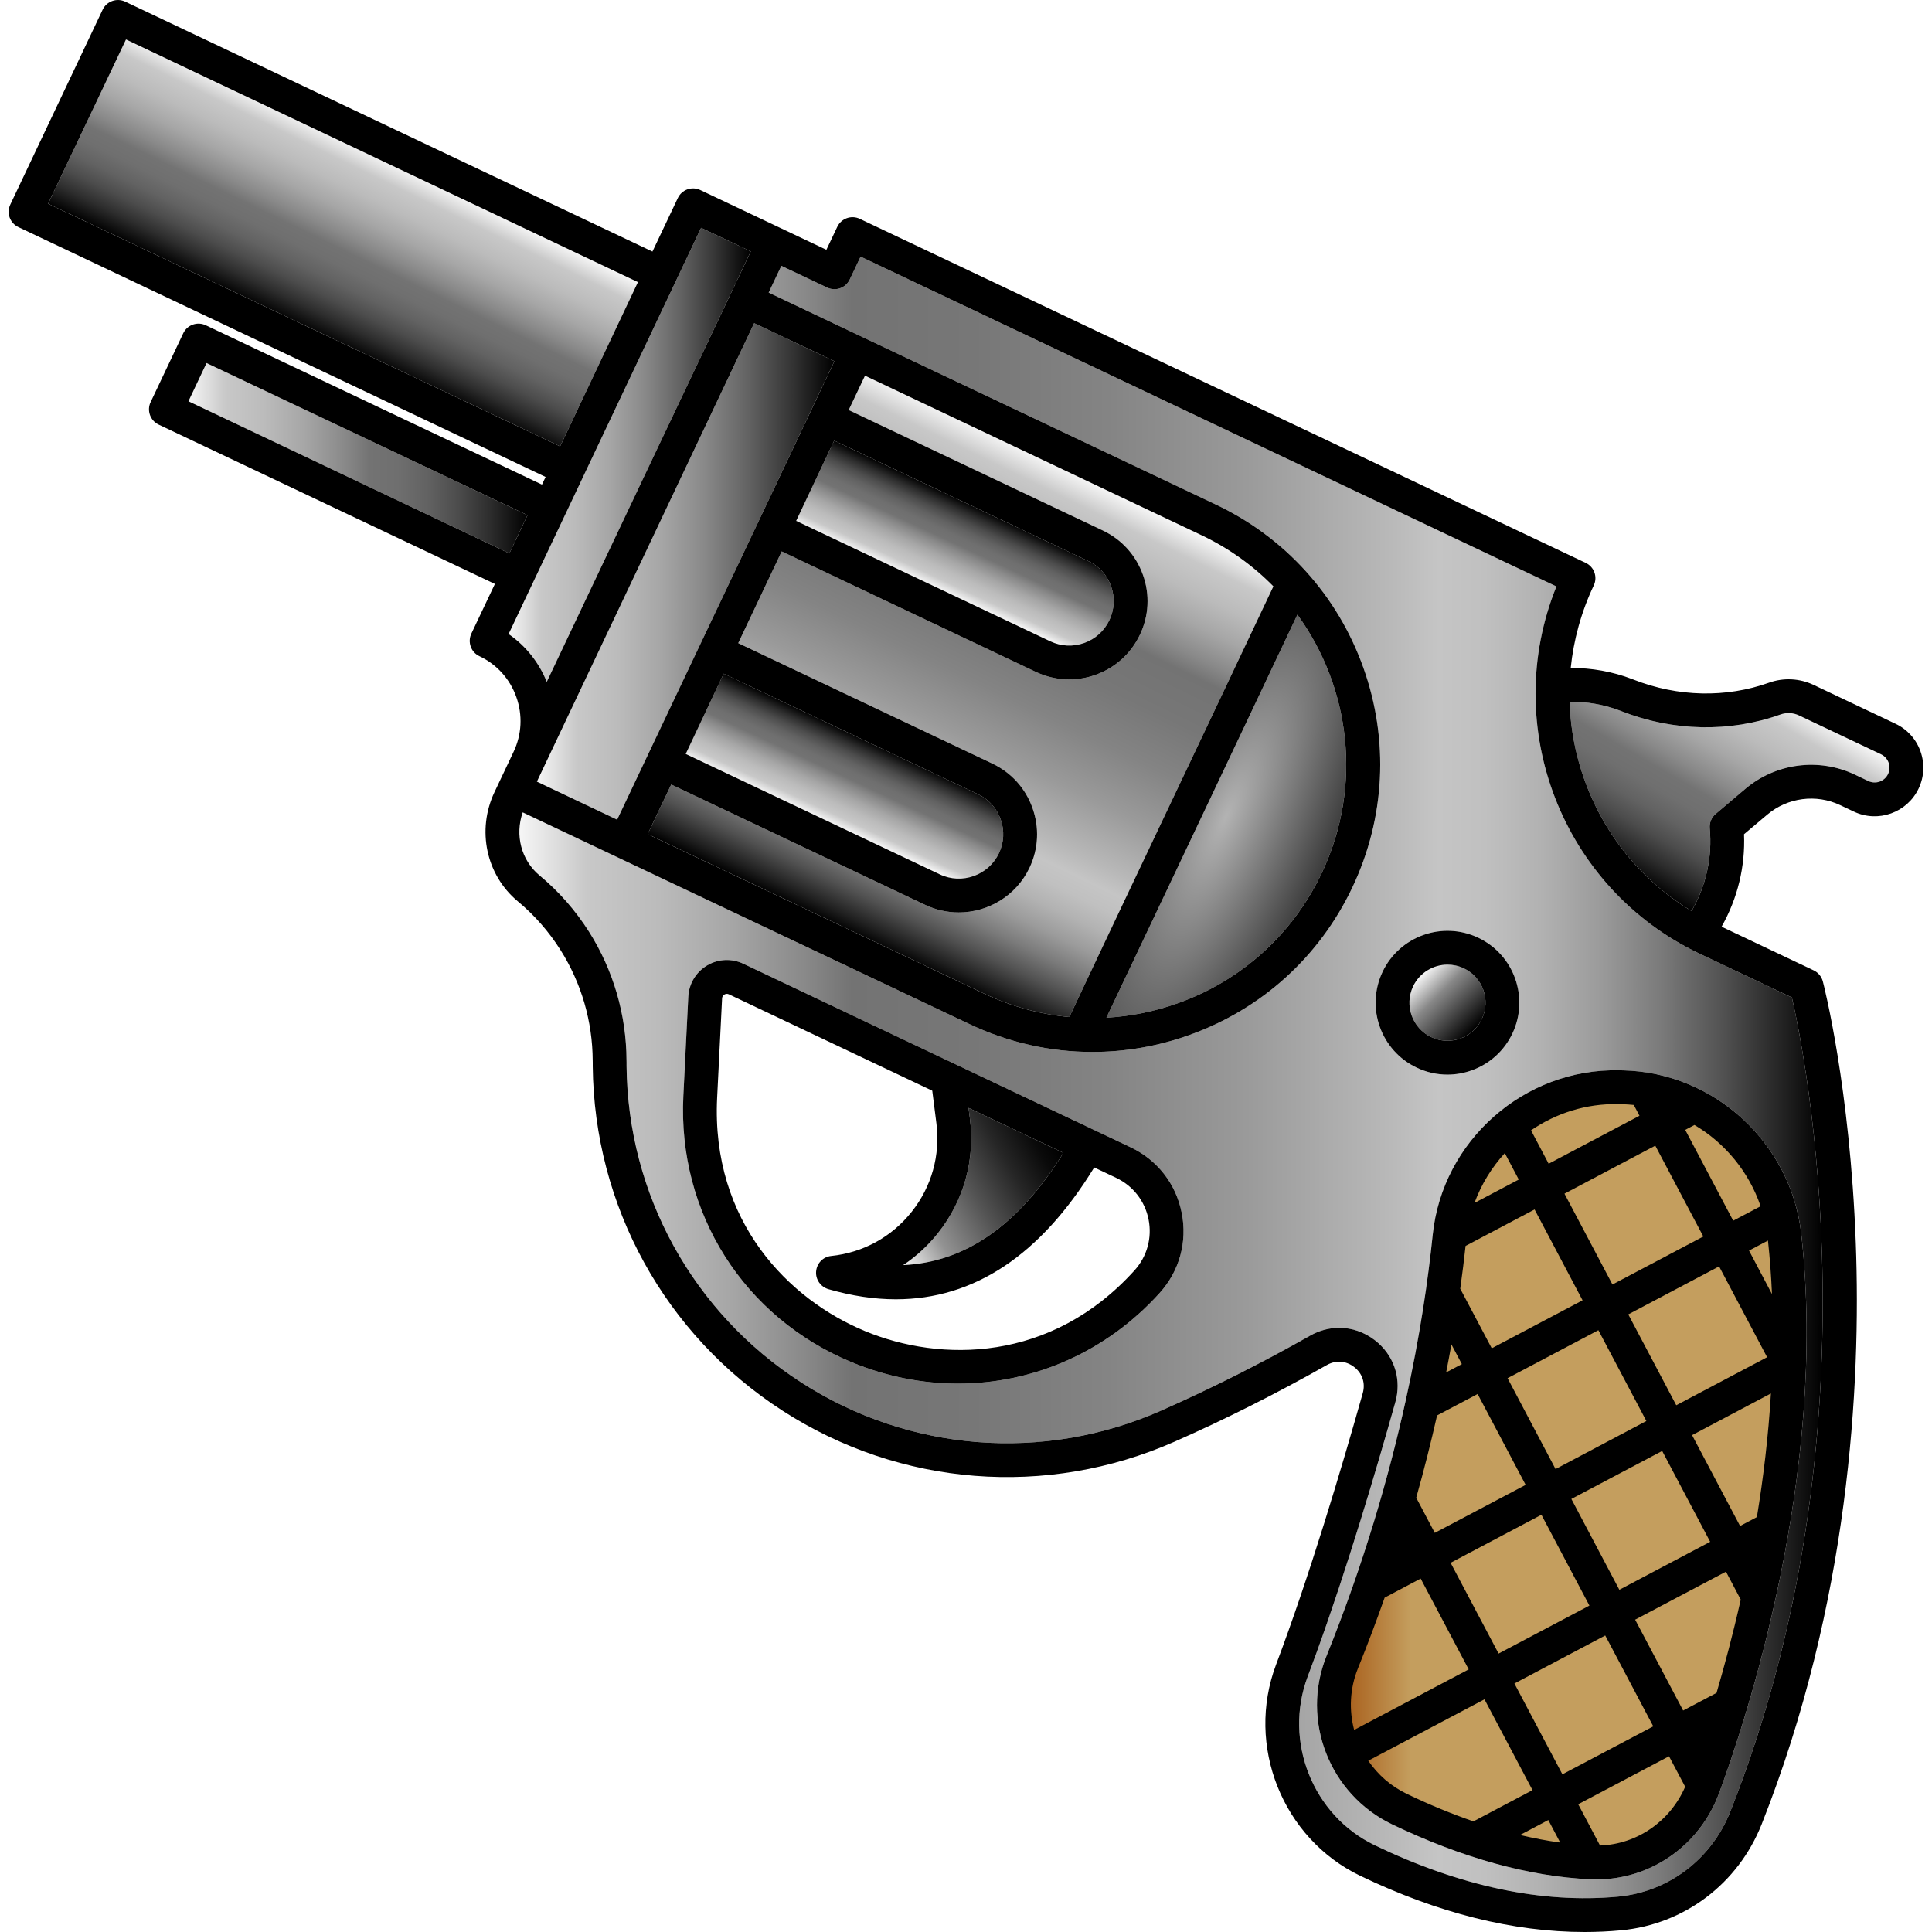 <!DOCTYPE svg PUBLIC "-//W3C//DTD SVG 1.1//EN" "http://www.w3.org/Graphics/SVG/1.1/DTD/svg11.dtd">
<!-- Uploaded to: SVG Repo, www.svgrepo.com, Transformed by: SVG Repo Mixer Tools -->
<svg height="800px" width="800px" version="1.1" id="Capa_1" xmlns="http://www.w3.org/2000/svg" xmlns:xlink="http://www.w3.org/1999/xlink" viewBox="0 0 456.933 456.933" xml:space="preserve" fill="#000000">
<g id="SVGRepo_bgCarrier" stroke-width="0"/>
<g id="SVGRepo_tracerCarrier" stroke-linecap="round" stroke-linejoin="round"/>
<g id="SVGRepo_iconCarrier"> <g> <linearGradient id="SVGID_1_" gradientUnits="userSpaceOnUse" x1="422.154" y1="349.553" x2="314.675" y2="349.553"> <stop offset="0" style="stop-color:#c49e5e"/> <stop offset="0.212" style="stop-color:#c49e5e"/> <stop offset="0.418" style="stop-color:#c49e5e"/> <stop offset="0.622" style="stop-color:#c49e5e"/> <stop offset="0.823" style="stop-color:#c49e5e"/> <stop offset="1" style="stop-color:#A2510D"/> </linearGradient> <path style="fill:url(#SVGID_1_);" d="M402.138,262.143c0,0,20.67,5.323,20,46.66s-8.003,127.343-38.67,131.34 s-63.33-17.34-63.33-17.34s-11.343-18.003-1.34-36s20.67-74.657,22.67-88.66c2-14.003,9.993-35.337,27.33-38.67 C386.135,256.14,402.138,262.143,402.138,262.143z"/> <linearGradient id="SVGID_2_" gradientUnits="userSpaceOnUse" x1="335.976" y1="230.778" x2="348.708" y2="243.511"> <stop offset="0" style="stop-color:#f6f6f6"/> <stop offset="0.343" style="stop-color:#898989"/> <stop offset="1" style="stop-color:#000000"/> </linearGradient> <path style="fill:url(#SVGID_2_);" d="M346.198,229.013c4.48,2.12,6.4,7.5,4.27,11.98c-1.02,2.18-2.84,3.82-5.1,4.62 c-2.27,0.81-4.71,0.69-6.88-0.34c-4.49-2.12-6.41-7.5-4.28-11.99c1.54-3.24,4.78-5.14,8.15-5.14 C343.648,228.143,344.958,228.423,346.198,229.013z"/> <linearGradient id="SVGID_3_" gradientUnits="userSpaceOnUse" x1="208.542" y1="290.456" x2="248.471" y2="267.403"> <stop offset="0" style="stop-color:#f6f6f6"/> <stop offset="0.228" style="stop-color:#929292"/> <stop offset="0.496" style="stop-color:#545454"/> <stop offset="0.724" style="stop-color:#262626"/> <stop offset="0.899" style="stop-color:#0A0A0A"/> <stop offset="1" style="stop-color:#000000"/> </linearGradient> <path style="fill:url(#SVGID_3_);" d="M229.068,262.023l22.44,10.64c-10.65,17.08-23.15,25.88-37.91,26.55 c3.1-2.06,5.9-4.62,8.28-7.63c6.08-7.66,8.75-17.22,7.53-26.92L229.068,262.023z"/> <linearGradient id="SVGID_4_" gradientUnits="userSpaceOnUse" x1="416.214" y1="161.831" x2="388.954" y2="209.046"> <stop offset="0" style="stop-color:#f6f6f6"/> <stop offset="0.11" style="stop-color:#C8C8C8"/> <stop offset="0.225" style="stop-color:#BBBBBB"/> <stop offset="0.343" style="stop-color:#A6A6A6"/> <stop offset="0.461" style="stop-color:#898989"/> <stop offset="0.535" style="stop-color:#737373"/> <stop offset="0.616" style="stop-color:#6F6F6F"/> <stop offset="0.705" style="stop-color:#626262"/> <stop offset="0.796" style="stop-color:#4C4C4C"/> <stop offset="0.89" style="stop-color:#2D2D2D"/> <stop offset="0.985" style="stop-color:#070707"/> <stop offset="1" style="stop-color:#000000"/> </linearGradient> <path style="fill:url(#SVGID_4_);" d="M444.878,178.393c0.84,0.4,1.48,1.11,1.8,1.99c0.31,0.89,0.26,1.84-0.13,2.68 c-0.83,1.74-2.92,2.49-4.67,1.66l-3.22-1.53c-8.51-4.03-18.66-2.71-25.86,3.37l-7.03,5.94c-1,0.84-1.52,2.12-1.4,3.42 c0.62,6.7-0.81,13.38-4.16,19.31c-0.04,0.08-0.09,0.15-0.14,0.23c-17.75-10.73-28.22-29.64-28.85-49.49 c4.06-0.05,8.13,0.65,11.91,2.09l0.35,0.14c12.24,4.79,25.6,5.07,37.62,0.78c1.42-0.51,3.02-0.43,4.38,0.22L444.878,178.393z"/> <radialGradient id="SVGID_5_" cx="290.036" cy="193.033" r="39.215" gradientTransform="matrix(0.913 0.407 -1.22 2.741 260.616 -453.968)" gradientUnits="userSpaceOnUse"> <stop offset="0" style="stop-color:#B3B3B3"/> <stop offset="1" style="stop-color:#000000"/> </radialGradient> <path style="fill:url(#SVGID_5_);" d="M306.848,145.373c12.51,17.2,15.5,40.55,5.77,61.08c-6.87,14.49-18.96,25.44-34.05,30.82 c-5.52,1.97-11.2,3.1-16.89,3.42L306.848,145.373z"/> <linearGradient id="SVGID_6_" gradientUnits="userSpaceOnUse" x1="254.409" y1="112.059" x2="201.377" y2="220.791"> <stop offset="0" style="stop-color:#f6f6f6"/> <stop offset="0.052" style="stop-color:#C8C8C8"/> <stop offset="0.107" style="stop-color:#BBBBBB"/> <stop offset="0.163" style="stop-color:#A6A6A6"/> <stop offset="0.219" style="stop-color:#898989"/> <stop offset="0.255" style="stop-color:#737373"/> <stop offset="0.349" style="stop-color:#777777"/> <stop offset="0.451" style="stop-color:#848484"/> <stop offset="0.558" style="stop-color:#9A9A9A"/> <stop offset="0.666" style="stop-color:#B8B8B8"/> <stop offset="0.705" style="stop-color:#C5C5C5"/> <stop offset="0.741" style="stop-color:#C0C0C0"/> <stop offset="0.783" style="stop-color:#B2B2B2"/> <stop offset="0.829" style="stop-color:#9B9B9B"/> <stop offset="0.875" style="stop-color:#7B7B7B"/> <stop offset="0.924" style="stop-color:#515151"/> <stop offset="0.973" style="stop-color:#1F1F1F"/> <stop offset="1" style="stop-color:#000000"/> </linearGradient> <path style="fill:url(#SVGID_6_);" d="M301.168,138.673l-48.27,101.86c-6.91-0.64-13.73-2.49-20.2-5.56l-79.52-37.69l5.57-11.74 l60.09,28.48c2.56,1.21,5.25,1.78,7.9,1.78c6.93,0,13.59-3.91,16.75-10.58c2.12-4.47,2.36-9.49,0.7-14.13 c-1.65-4.66-5.03-8.39-9.5-10.51l-60.09-28.48l10.28-21.69l60.09,28.49c2.52,1.19,5.21,1.79,7.91,1.79c2.1,0,4.2-0.36,6.23-1.09 c4.66-1.66,8.38-5.03,10.5-9.5s2.37-9.5,0.71-14.13c-1.66-4.66-5.03-8.39-9.5-10.51l-60.1-28.48l3.86-8.13l79.52,37.69 C290.638,129.643,296.368,133.783,301.168,138.673z"/> <linearGradient id="SVGID_7_" gradientUnits="userSpaceOnUse" x1="196.925" y1="194.976" x2="205.976" y2="175.564"> <stop offset="0" style="stop-color:#f6f6f6"/> <stop offset="0.11" style="stop-color:#C8C8C8"/> <stop offset="0.225" style="stop-color:#BBBBBB"/> <stop offset="0.343" style="stop-color:#A6A6A6"/> <stop offset="0.461" style="stop-color:#898989"/> <stop offset="0.535" style="stop-color:#737373"/> <stop offset="0.616" style="stop-color:#6F6F6F"/> <stop offset="0.705" style="stop-color:#626262"/> <stop offset="0.796" style="stop-color:#4C4C4C"/> <stop offset="0.89" style="stop-color:#2D2D2D"/> <stop offset="0.985" style="stop-color:#070707"/> <stop offset="1" style="stop-color:#000000"/> </linearGradient> <path style="fill:url(#SVGID_7_);" d="M236.658,193.783c0.94,2.63,0.8,5.48-0.4,8.02c-2.48,5.23-8.76,7.47-13.99,4.99l-60.09-28.48 l8.99-18.98l60.09,28.48C233.798,189.013,235.718,191.133,236.658,193.783z"/> <linearGradient id="SVGID_8_" gradientUnits="userSpaceOnUse" x1="223.047" y1="139.852" x2="232.098" y2="120.441"> <stop offset="0" style="stop-color:#f6f6f6"/> <stop offset="0.11" style="stop-color:#C8C8C8"/> <stop offset="0.225" style="stop-color:#BBBBBB"/> <stop offset="0.343" style="stop-color:#A6A6A6"/> <stop offset="0.461" style="stop-color:#898989"/> <stop offset="0.535" style="stop-color:#737373"/> <stop offset="0.616" style="stop-color:#6F6F6F"/> <stop offset="0.705" style="stop-color:#626262"/> <stop offset="0.796" style="stop-color:#4C4C4C"/> <stop offset="0.89" style="stop-color:#2D2D2D"/> <stop offset="0.985" style="stop-color:#070707"/> <stop offset="1" style="stop-color:#000000"/> </linearGradient> <path style="fill:url(#SVGID_8_);" d="M262.778,138.663c0.95,2.63,0.8,5.48-0.4,8.02c-1.2,2.53-3.32,4.45-5.96,5.39 c-2.64,0.94-5.49,0.8-8.02-0.4l-60.1-28.48l9-18.98l60.09,28.48C259.928,133.893,261.838,136.013,262.778,138.663z"/> <linearGradient id="SVGID_9_" gradientUnits="userSpaceOnUse" x1="122.835" y1="254.815" x2="431.086" y2="254.815"> <stop offset="0" style="stop-color:#f6f6f6"/> <stop offset="0.052" style="stop-color:#C8C8C8"/> <stop offset="0.107" style="stop-color:#BBBBBB"/> <stop offset="0.163" style="stop-color:#A6A6A6"/> <stop offset="0.219" style="stop-color:#898989"/> <stop offset="0.255" style="stop-color:#737373"/> <stop offset="0.349" style="stop-color:#777777"/> <stop offset="0.451" style="stop-color:#848484"/> <stop offset="0.558" style="stop-color:#9A9A9A"/> <stop offset="0.666" style="stop-color:#B8B8B8"/> <stop offset="0.705" style="stop-color:#C5C5C5"/> <stop offset="0.741" style="stop-color:#C0C0C0"/> <stop offset="0.783" style="stop-color:#B2B2B2"/> <stop offset="0.829" style="stop-color:#9B9B9B"/> <stop offset="0.875" style="stop-color:#7B7B7B"/> <stop offset="0.924" style="stop-color:#515151"/> <stop offset="0.973" style="stop-color:#1F1F1F"/> <stop offset="1" style="stop-color:#000000"/> </linearGradient> <path style="fill:url(#SVGID_9_);" d="M423.798,235.913l-21.76-10.32c-32.67-15.48-47.32-53.81-33.93-86.9l-164.57-78l-2.57,5.42 c-0.95,2-3.33,2.85-5.33,1.9l-10.84-5.14l-3,6.33l105.73,50.11c16.41,7.78,28.81,21.48,34.92,38.59c6.1,17.1,5.18,35.56-2.6,51.98 c-7.78,16.42-21.49,28.82-38.59,34.92c-7.46,2.67-15.19,3.99-22.89,3.99c-9.94,0.01-19.84-2.2-29.09-6.59l-105.65-50.07 c-1.88,5.36-0.36,11.31,3.96,14.9c4.6,3.81,8.55,8.32,11.75,13.38c5.74,9.09,8.8,19.6,8.84,30.4l0.01,0.49c0,0.28,0,0.56,0,0.84 c0.29,30.33,15.72,58.32,41.26,74.79c25.52,16.46,57.34,18.97,85.13,6.71c11.77-5.19,23.65-11.17,35.3-17.76 c2.17-1.23,4.53-1.84,6.86-1.84c3,0,5.97,1.01,8.5,2.99c4.23,3.31,6.1,8.47,5.01,13.64c-0.07,0.32-0.15,0.65-0.24,0.97 c-4.6,16.35-11.39,39.23-18.6,59.13c-0.7,1.94-1.41,3.86-2.12,5.73c-5.78,15.32,1.18,32.86,15.87,39.92 c20.23,9.73,39.57,13.82,57.49,12.15c11.92-1.11,22.1-8.81,26.57-20.09C444.908,338.273,426.908,249.503,423.798,235.913z M274.258,305.813c-12.64,13.98-29.89,21.43-47.7,21.43c-8.37,0-16.86-1.65-25.05-5.03c-25.6-10.6-41.26-35.33-39.89-63l1.17-23.49 c0.15-3.05,1.81-5.81,4.43-7.38s5.83-1.72,8.59-0.41l91.58,43.4c6.33,3,10.74,8.65,12.1,15.52 C280.858,293.713,278.948,300.623,274.258,305.813z M326.978,229.863c4.01-8.47,14.17-12.1,22.64-8.08 c8.47,4.01,12.1,14.17,8.08,22.64c-1.94,4.1-5.37,7.2-9.64,8.73c-1.87,0.67-3.8,1-5.73,1c-2.48,0-4.96-0.55-7.27-1.65 C326.588,248.493,322.968,238.333,326.978,229.863z M406.578,424.113c-4.57,12.34-16.11,20.39-29,20.39c-0.47,0-0.93-0.01-1.4-0.03 c-14.52-0.66-30.3-5.03-46.9-12.98c-14.86-7.12-21.69-24.63-15.54-39.86c8.9-22.06,14.81-42.62,18.74-60.47 c3.38-15.28,5.29-28.57,6.37-39.1c2.28-22.31,21.64-39.37,44.04-38.93l1.02,0.02c21.6,0.53,39.7,17.17,42.11,38.7 C432.398,348.743,412.748,407.473,406.578,424.113z"/> <linearGradient id="SVGID_10_" gradientUnits="userSpaceOnUse" x1="126.978" y1="135.148" x2="197.348" y2="135.148"> <stop offset="0" style="stop-color:#f6f6f6"/> <stop offset="0.134" style="stop-color:#C8C8C8"/> <stop offset="0.274" style="stop-color:#BBBBBB"/> <stop offset="0.417" style="stop-color:#A6A6A6"/> <stop offset="0.562" style="stop-color:#898989"/> <stop offset="0.709" style="stop-color:#636363"/> <stop offset="0.855" style="stop-color:#353535"/> <stop offset="1" style="stop-color:#000000"/> </linearGradient> <polygon style="fill:url(#SVGID_10_);" points="197.348,85.423 145.958,193.863 126.978,184.863 178.368,76.433 "/> <linearGradient id="SVGID_11_" gradientUnits="userSpaceOnUse" x1="120.288" y1="107.578" x2="177.568" y2="107.578"> <stop offset="0" style="stop-color:#f6f6f6"/> <stop offset="0.134" style="stop-color:#C8C8C8"/> <stop offset="0.274" style="stop-color:#BBBBBB"/> <stop offset="0.417" style="stop-color:#A6A6A6"/> <stop offset="0.562" style="stop-color:#898989"/> <stop offset="0.709" style="stop-color:#636363"/> <stop offset="0.855" style="stop-color:#353535"/> <stop offset="1" style="stop-color:#000000"/> </linearGradient> <path style="fill:url(#SVGID_11_);" d="M177.568,59.453l-48.26,101.82c-1.79-4.48-4.87-8.46-9.02-11.32l45.53-96.07L177.568,59.453 z"/> <linearGradient id="SVGID_12_" gradientUnits="userSpaceOnUse" x1="44.568" y1="108.373" x2="124.758" y2="108.373"> <stop offset="0" style="stop-color:#f6f6f6"/> <stop offset="0.11" style="stop-color:#C8C8C8"/> <stop offset="0.225" style="stop-color:#BBBBBB"/> <stop offset="0.343" style="stop-color:#A6A6A6"/> <stop offset="0.461" style="stop-color:#898989"/> <stop offset="0.535" style="stop-color:#737373"/> <stop offset="0.616" style="stop-color:#6F6F6F"/> <stop offset="0.705" style="stop-color:#626262"/> <stop offset="0.796" style="stop-color:#4C4C4C"/> <stop offset="0.89" style="stop-color:#2D2D2D"/> <stop offset="0.985" style="stop-color:#070707"/> <stop offset="1" style="stop-color:#000000"/> </linearGradient> <polygon style="fill:url(#SVGID_12_);" points="124.758,121.843 120.468,130.883 44.568,94.903 48.848,85.863 "/> <linearGradient id="SVGID_13_" gradientUnits="userSpaceOnUse" x1="90.883" y1="37.462" x2="71.381" y2="77.448"> <stop offset="0" style="stop-color:#f6f6f6"/> <stop offset="0.11" style="stop-color:#C8C8C8"/> <stop offset="0.225" style="stop-color:#BBBBBB"/> <stop offset="0.343" style="stop-color:#A6A6A6"/> <stop offset="0.461" style="stop-color:#898989"/> <stop offset="0.535" style="stop-color:#737373"/> <stop offset="0.616" style="stop-color:#6F6F6F"/> <stop offset="0.705" style="stop-color:#626262"/> <stop offset="0.796" style="stop-color:#4C4C4C"/> <stop offset="0.89" style="stop-color:#2D2D2D"/> <stop offset="0.985" style="stop-color:#070707"/> <stop offset="1" style="stop-color:#000000"/> </linearGradient> <polygon style="fill:url(#SVGID_13_);" points="150.878,66.723 132.468,105.573 11.378,48.183 29.798,9.333 "/> <path d="M454.208,177.693c1.03,2.9,0.88,6.02-0.43,8.79c-2.72,5.73-9.59,8.18-15.32,5.47l-3.23-1.53 c-5.68-2.7-12.46-1.81-17.26,2.25l-5.49,4.63c0.31,7.62-1.5,15.13-5.3,21.85c0,0.01,0,0.01-0.01,0.02l21.79,10.33 c1.07,0.51,1.86,1.46,2.16,2.61c0.26,1,6.43,25.08,7.79,61.82c1.26,33.88-1.58,85.25-22.25,137.49 c-5.58,14.1-18.33,23.72-33.27,25.11c-2.86,0.27-5.74,0.4-8.65,0.4c-16.87,0-34.67-4.46-53.05-13.3 c-18.39-8.85-27.12-30.79-19.88-49.96c7.87-20.83,15.49-46.41,20.5-64.19c0.66-2.35-0.09-4.65-2.01-6.15 c-1.93-1.51-4.35-1.7-6.48-0.49c-11.88,6.72-24,12.82-36.02,18.12c-30.25,13.35-64.9,10.62-92.69-7.3 c-27.81-17.94-44.6-48.41-44.92-81.52c0-0.31,0-0.54,0-0.77l-0.01-0.54c-0.04-9.28-2.67-18.33-7.61-26.14 c-2.75-4.36-6.14-8.23-10.09-11.51c-7.51-6.23-9.78-16.87-5.52-25.86l4.5-9.5c1.95-4.1,2.18-8.72,0.65-12.99 c-1.52-4.28-4.62-7.71-8.73-9.65c-0.96-0.45-1.7-1.27-2.05-2.27c-0.36-1-0.3-2.1,0.15-3.06l5.57-11.75l-79.52-37.68 c-2-0.95-2.85-3.34-1.9-5.33l7.71-16.27c0.45-0.96,1.27-1.7,2.27-2.05c1-0.36,2.09-0.3,3.05,0.15l79.52,37.69l0.86-1.81 l-124.7-59.1c-0.96-0.46-1.7-1.27-2.06-2.27c-0.35-1-0.3-2.1,0.16-3.06l21.84-46.09c0.95-1.99,3.33-2.84,5.33-1.9l124.7,59.11 l6-12.65c0.94-2,3.33-2.85,5.32-1.9l29.82,14.13l2.57-5.42c0.95-2,3.33-2.85,5.33-1.9l171.69,81.37c2,0.95,2.85,3.33,1.9,5.33 c-2.99,6.32-4.77,12.92-5.45,19.52c4.95-0.02,9.88,0.86,14.5,2.62l0.39,0.15c10.46,4.1,21.83,4.35,32.03,0.71 c3.41-1.22,7.23-1.03,10.5,0.52l19.4,9.2C451.078,172.483,453.178,174.803,454.208,177.693z M446.548,183.063 c0.39-0.84,0.44-1.79,0.13-2.68c-0.32-0.88-0.96-1.59-1.8-1.99l-19.4-9.19c-1.36-0.65-2.96-0.73-4.38-0.22 c-12.02,4.29-25.38,4.01-37.62-0.78l-0.35-0.14c-3.78-1.44-7.85-2.14-11.91-2.09c0.63,19.85,11.1,38.76,28.85,49.49 c0.05-0.08,0.1-0.15,0.14-0.23c3.35-5.93,4.78-12.61,4.16-19.31c-0.12-1.3,0.4-2.58,1.4-3.42l7.03-5.94 c7.2-6.08,17.35-7.4,25.86-3.37l3.22,1.53C443.628,185.553,445.718,184.803,446.548,183.063z M409.218,428.483 c35.69-90.21,17.69-178.98,14.58-192.57l-21.76-10.32c-32.67-15.48-47.32-53.81-33.93-86.9l-164.57-78l-2.57,5.42 c-0.95,2-3.33,2.85-5.33,1.9l-10.84-5.14l-3,6.33l105.73,50.11c16.41,7.78,28.81,21.48,34.92,38.59c6.1,17.1,5.18,35.56-2.6,51.98 s-21.49,28.82-38.59,34.92c-7.46,2.67-15.19,3.99-22.89,3.99c-9.94,0.01-19.84-2.2-29.09-6.59l-105.65-50.07 c-1.88,5.36-0.36,11.31,3.96,14.9c4.6,3.81,8.55,8.32,11.75,13.38c5.74,9.09,8.8,19.6,8.84,30.4l0.01,0.49c0,0.28,0,0.56,0,0.84 c0.29,30.33,15.72,58.32,41.26,74.79c25.52,16.46,57.34,18.97,85.13,6.71c11.77-5.19,23.65-11.17,35.3-17.76 c2.17-1.23,4.53-1.84,6.86-1.84c3,0,5.97,1.01,8.5,2.99c4.23,3.31,6.1,8.47,5.01,13.64c-0.07,0.32-0.15,0.65-0.24,0.97 c-4.6,16.35-11.39,39.23-18.6,59.13c-0.7,1.94-1.41,3.86-2.12,5.73c-5.78,15.32,1.18,32.86,15.87,39.92 c20.23,9.73,39.57,13.82,57.49,12.15C394.568,447.463,404.748,439.763,409.218,428.483z M312.618,206.453 c9.73-20.53,6.74-43.88-5.77-61.08l-45.17,95.32c5.69-0.32,11.37-1.45,16.89-3.42C293.658,231.893,305.748,220.943,312.618,206.453 z M252.898,240.533l48.27-101.86c-4.8-4.89-10.53-9.03-17.07-12.13l-79.52-37.69l-3.86,8.13l60.1,28.48 c4.47,2.12,7.84,5.85,9.5,10.51c1.66,4.63,1.41,9.66-0.71,14.13s-5.84,7.84-10.5,9.5c-2.03,0.73-4.13,1.09-6.23,1.09 c-2.7,0-5.39-0.6-7.91-1.79l-60.09-28.49l-10.28,21.69l60.09,28.48c4.47,2.12,7.85,5.85,9.5,10.51c1.66,4.64,1.42,9.66-0.7,14.13 c-3.16,6.67-9.82,10.58-16.75,10.58c-2.65,0-5.34-0.57-7.9-1.78l-60.09-28.48l-5.57,11.74l79.52,37.69 C239.168,238.043,245.988,239.893,252.898,240.533z M262.378,146.683c1.2-2.54,1.35-5.39,0.4-8.02c-0.94-2.65-2.85-4.77-5.39-5.97 l-60.09-28.48l-9,18.98l60.1,28.48c2.53,1.2,5.38,1.34,8.02,0.4C259.058,151.133,261.178,149.213,262.378,146.683z M236.258,201.803c1.2-2.54,1.34-5.39,0.4-8.02c-0.94-2.65-2.86-4.77-5.4-5.97l-60.09-28.48l-8.99,18.98l60.09,28.48 C227.498,209.273,233.778,207.033,236.258,201.803z M145.958,193.863l51.39-108.44l-18.98-8.99l-51.39,108.43L145.958,193.863z M129.308,161.273l48.26-101.82l-11.75-5.57l-45.53,96.07C124.438,152.813,127.518,156.793,129.308,161.273z M132.468,105.573 l18.41-38.85L29.798,9.333l-18.42,38.85L132.468,105.573z M120.468,130.883l4.29-9.04l-75.91-35.98l-4.28,9.04L120.468,130.883z"/> <path d="M426.018,291.853c6.38,56.89-13.27,115.62-19.44,132.26c-4.57,12.34-16.11,20.39-29,20.39c-0.47,0-0.93-0.01-1.4-0.03 c-14.52-0.66-30.3-5.03-46.9-12.98c-14.86-7.12-21.69-24.63-15.54-39.86c8.9-22.06,14.81-42.62,18.74-60.47 c3.38-15.28,5.29-28.57,6.37-39.1c2.28-22.31,21.64-39.37,44.04-38.93l1.02,0.02C405.508,253.683,423.608,270.323,426.018,291.853z M413.658,295.773l5.43,10.29c-0.18-4.22-0.49-8.44-0.95-12.66L413.658,295.773z M418.838,329.563l-18.65,9.86l11.35,21.48 l3.98-2.1C417.048,349.513,418.238,339.673,418.838,329.563z M417.938,320.993l-11.36-21.48l-21.48,11.35l11.35,21.49 L417.938,320.993z M409.918,288.703l6.48-3.42c-2.78-8.15-8.41-14.94-15.64-19.22l-2.19,1.16L409.918,288.703z M411.698,378.323 l-3.49-6.61l-21.49,11.35l11.36,21.49l7.9-4.17C407.868,393.943,409.858,386.503,411.698,378.323z M404.468,364.643l-11.35-21.48 l-21.48,11.35l11.35,21.48L404.468,364.643z M402.848,292.443l-11.36-21.49l-21.48,11.36l11.35,21.48L402.848,292.443z M398.558,422.583l-3.82-7.21l-21.48,11.35l5.16,9.76C387.198,436.173,394.978,430.783,398.558,422.583z M391.008,408.293 l-11.36-21.49l-21.48,11.36l11.35,21.48L391.008,408.293z M389.378,336.083l-11.35-21.48l-21.48,11.35l11.35,21.49L389.378,336.083 z M387.748,263.883l-1.34-2.55c-0.89-0.09-1.79-0.16-2.69-0.18l-1-0.02c-7.57-0.16-14.72,2.15-20.62,6.2l4.17,7.9L387.748,263.883z M375.908,379.733l-11.35-21.48l-21.48,11.36l11.35,21.47L375.908,379.733z M374.288,307.533l-11.35-21.49l-16.32,8.63 c-0.34,3.15-0.76,6.53-1.26,10.12l7.45,14.09L374.288,307.533z M368.998,435.783l-2.81-5.33l-6.69,3.54 C362.728,434.763,365.898,435.363,368.998,435.783z M362.448,423.383l-11.36-21.48l-27.48,14.52c2.24,3.27,5.32,6.03,9.13,7.85 c5.35,2.57,10.6,4.73,15.74,6.5L362.448,423.383z M360.828,351.183l-11.36-21.49l-9.59,5.07c-1.4,6.2-3.03,12.7-4.93,19.46 l4.39,8.31L360.828,351.183z M359.198,278.973l-3.3-6.25c-3.1,3.39-5.56,7.38-7.17,11.78L359.198,278.973z M347.358,394.823 l-11.36-21.48l-8.52,4.51c-1.93,5.48-4.03,11.08-6.33,16.77c-1.92,4.78-2.11,9.85-0.88,14.52L347.358,394.823z M345.738,322.623 l-2.47-4.66c-0.38,2.15-0.79,4.36-1.24,6.62L345.738,322.623z"/> <path d="M349.618,221.783c8.47,4.01,12.1,14.17,8.08,22.64c-1.94,4.1-5.37,7.2-9.64,8.73c-1.87,0.67-3.8,1-5.73,1 c-2.48,0-4.96-0.55-7.27-1.65c-8.47-4.01-12.09-14.17-8.08-22.64C330.988,221.393,341.148,217.763,349.618,221.783z M350.468,240.993c2.13-4.48,0.21-9.86-4.27-11.98c-1.24-0.59-2.55-0.87-3.84-0.87c-3.37,0-6.61,1.9-8.15,5.14 c-2.13,4.49-0.21,9.87,4.28,11.99c2.17,1.03,4.61,1.15,6.88,0.34C347.628,244.813,349.448,243.173,350.468,240.993z"/> <path d="M279.488,286.853c1.37,6.86-0.54,13.77-5.23,18.96c-12.64,13.98-29.89,21.43-47.7,21.43c-8.37,0-16.86-1.65-25.05-5.03 c-25.6-10.6-41.26-35.33-39.89-63l1.17-23.49c0.15-3.05,1.81-5.81,4.43-7.38c2.62-1.57,5.83-1.72,8.59-0.41l91.58,43.4 C273.718,274.333,278.128,279.983,279.488,286.853z M268.328,300.453c2.97-3.3,4.18-7.69,3.32-12.04 c-0.87-4.36-3.67-7.95-7.68-9.85l-5.18-2.45c-12.7,20.74-28.43,31.18-46.91,31.18c-5.11,0-10.42-0.8-15.94-2.39 c-1.84-0.53-3.09-2.3-2.92-4.21s1.63-3.44,3.54-3.64c7.56-0.78,14.33-4.49,19.06-10.45c4.73-5.95,6.8-13.39,5.85-20.93l-0.98-7.71 l-48.1-22.8c-0.18-0.08-0.34-0.11-0.49-0.11c-0.25,0-0.45,0.09-0.57,0.16c-0.2,0.11-0.52,0.39-0.55,0.91l-1.17,23.48 c-1.46,29.44,17.1,47.82,34.96,55.21C222.428,322.213,248.558,322.313,268.328,300.453z M251.508,272.663l-22.44-10.64l0.34,2.64 c1.22,9.7-1.45,19.26-7.53,26.92c-2.38,3.01-5.18,5.57-8.28,7.63C228.358,298.543,240.858,289.743,251.508,272.663z"/> </g> </g>
</svg>